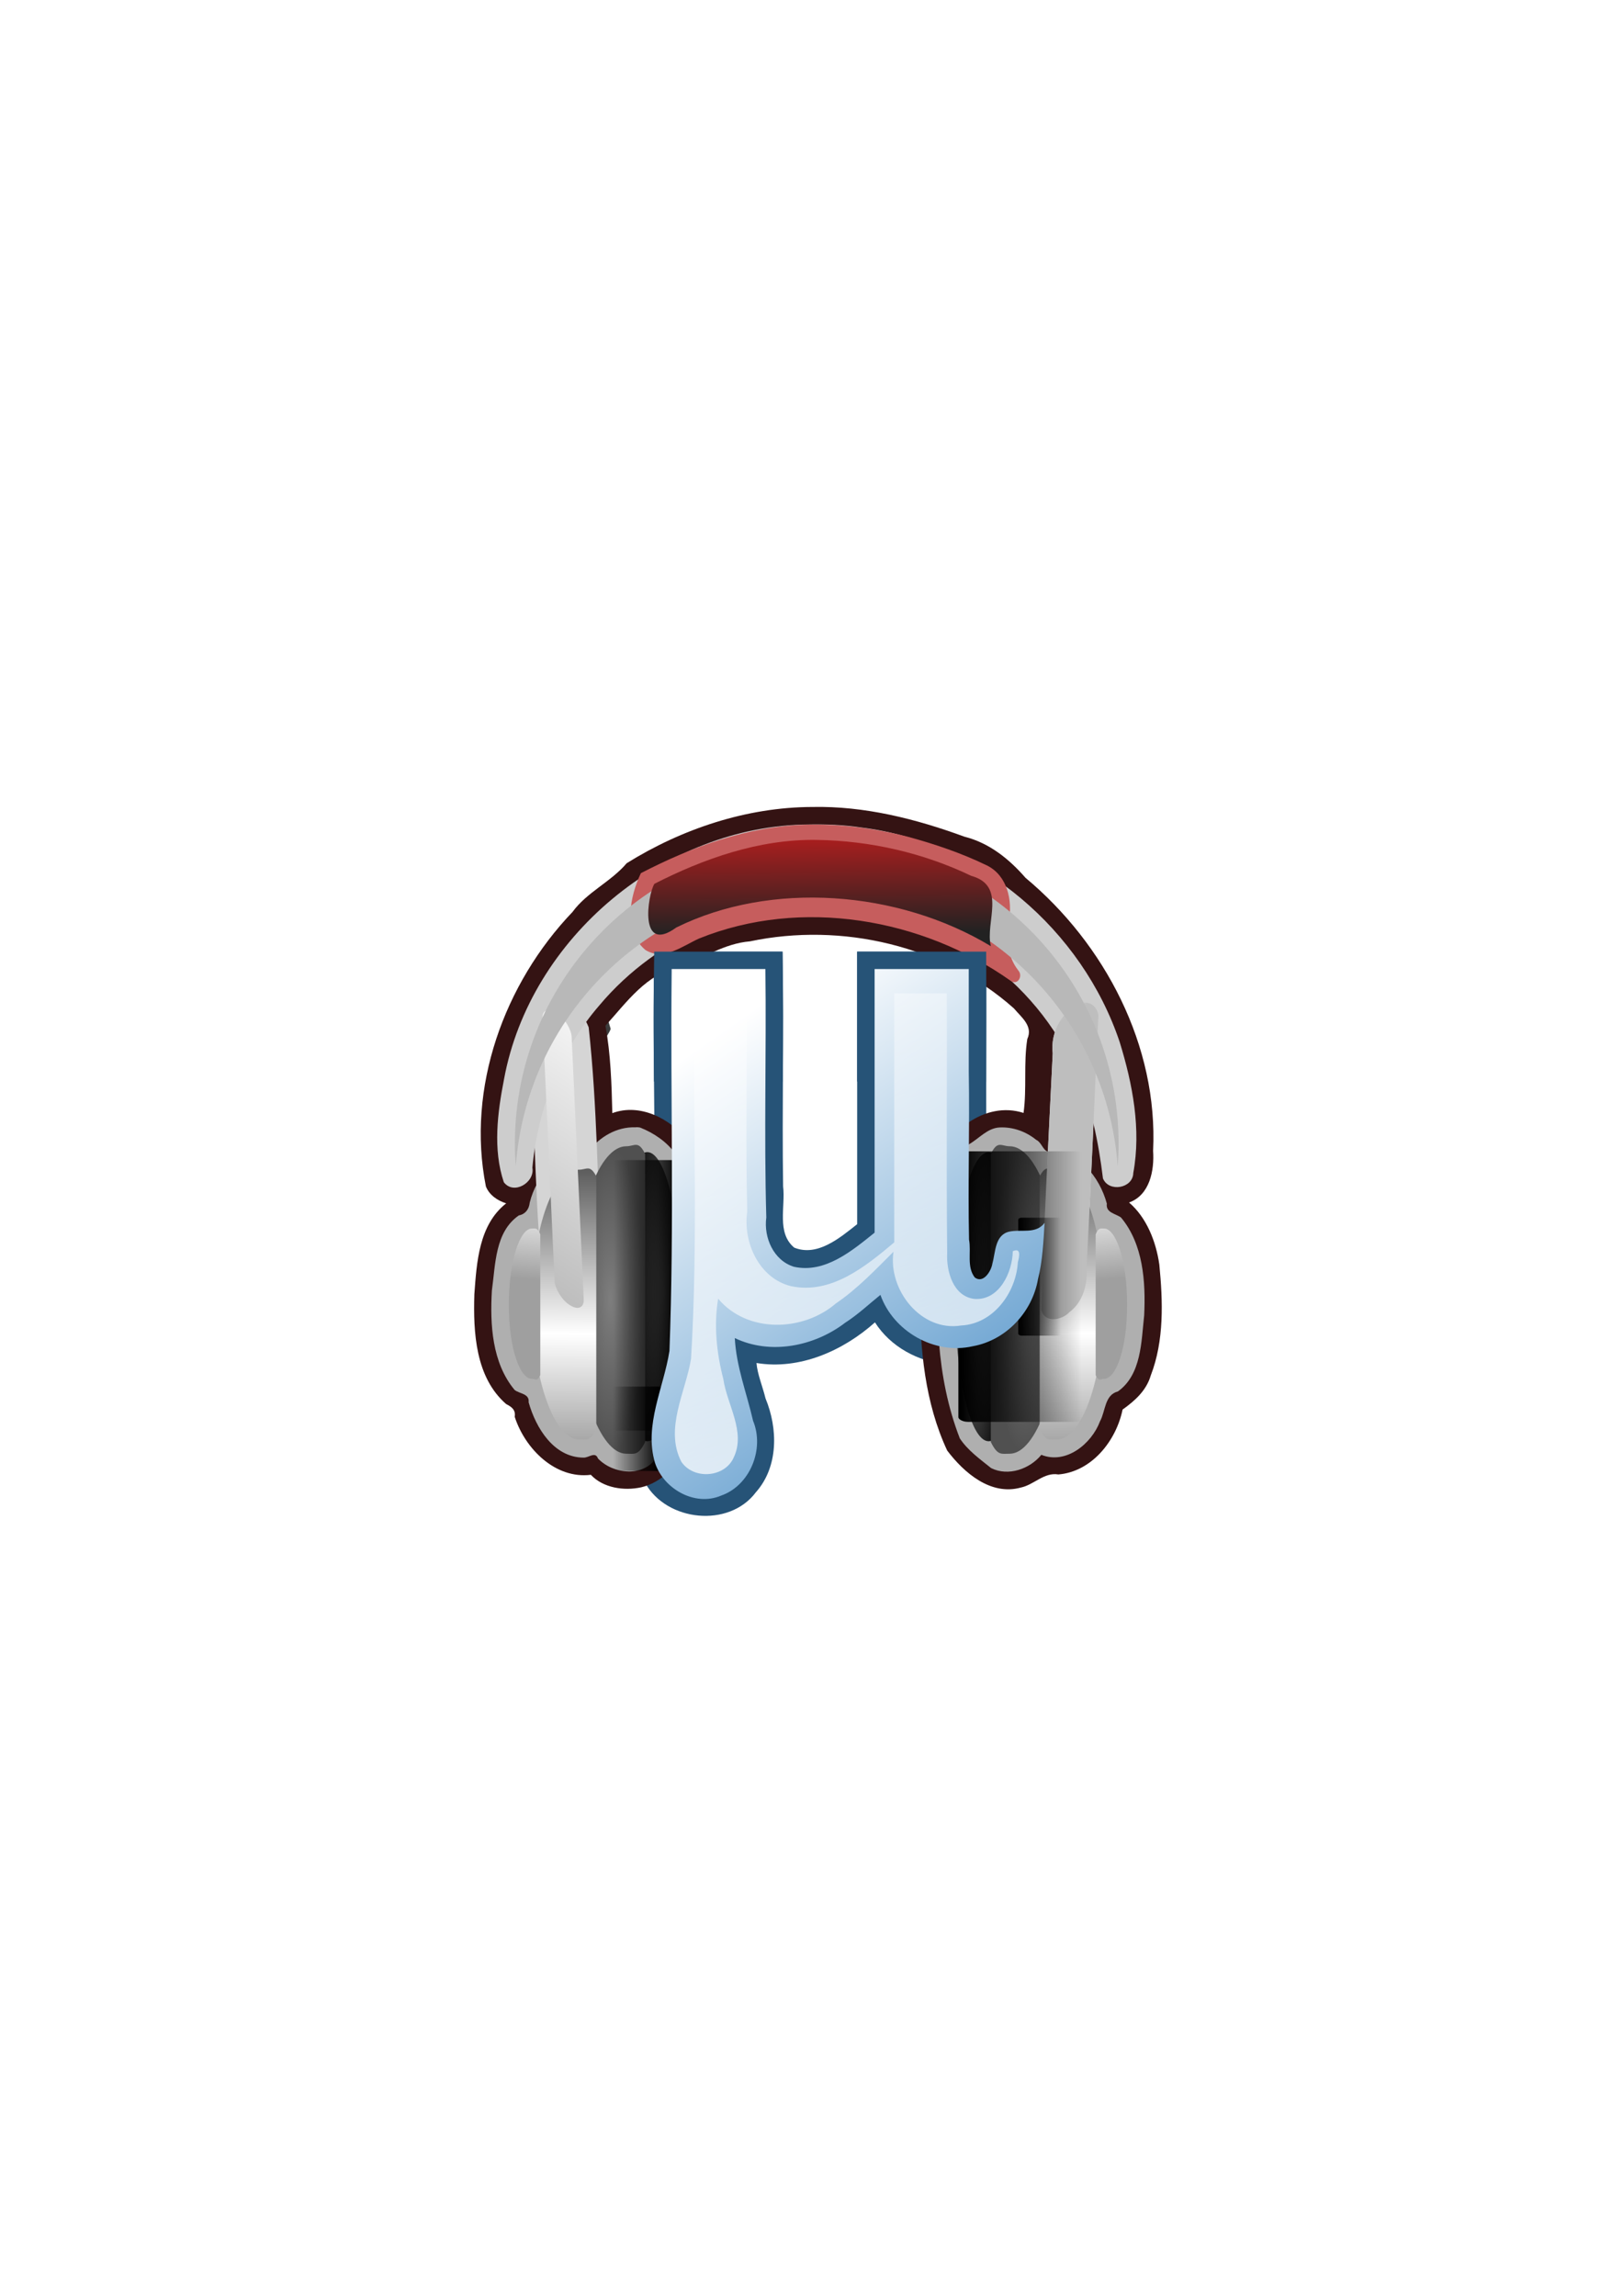 <?xml version="1.0" encoding="UTF-8" standalone="no"?>
<!-- Created with Inkscape (http://www.inkscape.org/) -->

<svg
   xmlns:dc="http://purl.org/dc/elements/1.1/"
   xmlns:cc="http://creativecommons.org/ns#"
   xmlns:rdf="http://www.w3.org/1999/02/22-rdf-syntax-ns#"
   xmlns:svg="http://www.w3.org/2000/svg"
   xmlns="http://www.w3.org/2000/svg"
   xmlns:xlink="http://www.w3.org/1999/xlink"
   xmlns:sodipodi="http://sodipodi.sourceforge.net/DTD/sodipodi-0.dtd"
   xmlns:inkscape="http://www.inkscape.org/namespaces/inkscape"
   width="744.094"
   height="1052.362"
   id="svg8126"
   version="1.1"
   inkscape:version="0.48.2 r9819"
   sodipodi:docname="New document 8">
  <defs
     id="defs8128">
    <radialGradient
       inkscape:collect="always"
       xlink:href="#linearGradient4022"
       id="radialGradient7947"
       gradientUnits="userSpaceOnUse"
       gradientTransform="matrix(1,0,0,7.733,0,-5946.609)"
       cx="317.314"
       cy="883.088"
       fx="317.314"
       fy="883.088"
       r="5.834" />
    <linearGradient
       id="linearGradient4022">
      <stop
         id="stop4024"
         offset="0"
         style="stop-color:#777777;stop-opacity:1;" />
      <stop
         id="stop4026"
         offset="1"
         style="stop-color:#000000;stop-opacity:1;" />
    </linearGradient>
    <radialGradient
       inkscape:collect="always"
       xlink:href="#linearGradient4038"
       id="radialGradient7949"
       gradientUnits="userSpaceOnUse"
       gradientTransform="matrix(-2.64,0,0,11.629,3850.582,-8788.342)"
       cx="305.552"
       cy="880.957"
       fx="305.552"
       fy="880.957"
       r="6.09" />
    <linearGradient
       id="linearGradient4038">
      <stop
         id="stop4040"
         offset="0"
         style="stop-color:#7e7e7e;stop-opacity:1;" />
      <stop
         id="stop4042"
         offset="1"
         style="stop-color:#505050;stop-opacity:1;" />
    </linearGradient>
    <linearGradient
       inkscape:collect="always"
       xlink:href="#linearGradient5296"
       id="linearGradient7951"
       gradientUnits="userSpaceOnUse"
       gradientTransform="matrix(-2.64,0,0,2.64,3850.582,-869.458)"
       x1="297.695"
       y1="905.809"
       x2="298.03"
       y2="858.609" />
    <linearGradient
       id="linearGradient5296">
      <stop
         id="stop5298"
         offset="0"
         style="stop-color:#a5a5a5;stop-opacity:1;" />
      <stop
         style="stop-color:#ffffff;stop-opacity:1;"
         offset="0.4"
         id="stop5300" />
      <stop
         id="stop5302"
         offset="1"
         style="stop-color:#5e5e5e;stop-opacity:1;" />
    </linearGradient>
    <linearGradient
       inkscape:collect="always"
       xlink:href="#linearGradient5304"
       id="linearGradient7953"
       gradientUnits="userSpaceOnUse"
       gradientTransform="matrix(-1.297,0,0,-1.471,3469.07,2755.209)"
       x1="297.695"
       y1="905.809"
       x2="296.262"
       y2="889.545" />
    <linearGradient
       id="linearGradient5304">
      <stop
         style="stop-color:#d8d8d8;stop-opacity:1;"
         offset="0"
         id="stop5306" />
      <stop
         style="stop-color:#9f9f9f;stop-opacity:1;"
         offset="1"
         id="stop5308" />
    </linearGradient>
    <linearGradient
       inkscape:collect="always"
       xlink:href="#linearGradient5382"
       id="linearGradient7955"
       gradientUnits="userSpaceOnUse"
       gradientTransform="matrix(-0.848,0.529,-0.046,0.999,727,-12)"
       x1="-2656.366"
       y1="2736.267"
       x2="-2665.024"
       y2="2896.099" />
    <linearGradient
       id="linearGradient5382"
       inkscape:collect="always">
      <stop
         id="stop5384"
         offset="0"
         style="stop-color:#ffffff;stop-opacity:1" />
      <stop
         id="stop5386"
         offset="1"
         style="stop-color:#bebebe;stop-opacity:1" />
    </linearGradient>
    <radialGradient
       inkscape:collect="always"
       xlink:href="#linearGradient4022"
       id="radialGradient7957"
       gradientUnits="userSpaceOnUse"
       gradientTransform="matrix(1,0,0,7.733,0,-5946.609)"
       cx="317.314"
       cy="883.088"
       fx="317.314"
       fy="883.088"
       r="5.834" />
    <linearGradient
       id="linearGradient8013">
      <stop
         id="stop8015"
         offset="0"
         style="stop-color:#777777;stop-opacity:1;" />
      <stop
         id="stop8017"
         offset="1"
         style="stop-color:#000000;stop-opacity:1;" />
    </linearGradient>
    <radialGradient
       inkscape:collect="always"
       xlink:href="#linearGradient4038"
       id="radialGradient7959"
       gradientUnits="userSpaceOnUse"
       gradientTransform="matrix(2.64,0,0,11.629,2046.677,-8788.342)"
       cx="305.552"
       cy="880.957"
       fx="305.552"
       fy="880.957"
       r="6.09" />
    <linearGradient
       id="linearGradient8020">
      <stop
         id="stop8022"
         offset="0"
         style="stop-color:#7e7e7e;stop-opacity:1;" />
      <stop
         id="stop8024"
         offset="1"
         style="stop-color:#505050;stop-opacity:1;" />
    </linearGradient>
    <linearGradient
       inkscape:collect="always"
       xlink:href="#linearGradient5296"
       id="linearGradient7961"
       gradientUnits="userSpaceOnUse"
       gradientTransform="matrix(2.64,0,0,2.64,2046.677,-869.458)"
       x1="297.695"
       y1="905.809"
       x2="298.03"
       y2="858.609" />
    <linearGradient
       id="linearGradient8027">
      <stop
         id="stop8029"
         offset="0"
         style="stop-color:#a5a5a5;stop-opacity:1;" />
      <stop
         style="stop-color:#ffffff;stop-opacity:1;"
         offset="0.4"
         id="stop8031" />
      <stop
         id="stop8033"
         offset="1"
         style="stop-color:#5e5e5e;stop-opacity:1;" />
    </linearGradient>
    <linearGradient
       inkscape:collect="always"
       xlink:href="#linearGradient5304"
       id="linearGradient7963"
       gradientUnits="userSpaceOnUse"
       gradientTransform="matrix(1.297,0,0,-1.471,2428.188,2755.209)"
       x1="297.695"
       y1="905.809"
       x2="296.262"
       y2="889.545" />
    <linearGradient
       id="linearGradient8036">
      <stop
         style="stop-color:#d8d8d8;stop-opacity:1;"
         offset="0"
         id="stop8038" />
      <stop
         style="stop-color:#9f9f9f;stop-opacity:1;"
         offset="1"
         id="stop8040" />
    </linearGradient>
    <linearGradient
       inkscape:collect="always"
       xlink:href="#linearGradient5372"
       id="linearGradient7965"
       gradientUnits="userSpaceOnUse"
       gradientTransform="translate(882.862,-479.806)"
       x1="2508.159"
       y1="-0.206"
       x2="2499.501"
       y2="159.626" />
    <linearGradient
       inkscape:collect="always"
       id="linearGradient5372">
      <stop
         style="stop-color:#ffffff;stop-opacity:1"
         offset="0"
         id="stop5374" />
      <stop
         style="stop-color:#bebebe;stop-opacity:1"
         offset="1"
         id="stop5376" />
    </linearGradient>
    <linearGradient
       inkscape:collect="always"
       xlink:href="#linearGradient5282"
       id="linearGradient7967"
       gradientUnits="userSpaceOnUse"
       gradientTransform="matrix(1,-0.013,0,1.112,1147,-122.898)"
       x1="1801"
       y1="1250.362"
       x2="1801"
       y2="1290.412" />
    <linearGradient
       id="linearGradient5282">
      <stop
         id="stop5284"
         offset="0"
         style="stop-color:#ac1e1e;stop-opacity:1;" />
      <stop
         id="stop5286"
         offset="1"
         style="stop-color:#222222;stop-opacity:1;" />
    </linearGradient>
    <linearGradient
       inkscape:collect="always"
       xlink:href="#linearGradient7587"
       id="linearGradient7969"
       gradientUnits="userSpaceOnUse"
       gradientTransform="translate(3,0)"
       x1="2882"
       y1="1455.362"
       x2="2851.983"
       y2="1455.362" />
    <linearGradient
       inkscape:collect="always"
       id="linearGradient7587">
      <stop
         style="stop-color:#000000;stop-opacity:1;"
         offset="0"
         id="stop7589" />
      <stop
         style="stop-color:#000000;stop-opacity:0;"
         offset="1"
         id="stop7591" />
    </linearGradient>
    <filter
       color-interpolation-filters="sRGB"
       inkscape:collect="always"
       id="filter7607"
       x="-0.458"
       width="1.916"
       y="-0.118"
       height="1.236">
      <feGaussianBlur
         inkscape:collect="always"
         stdDeviation="6.104"
         id="feGaussianBlur7609" />
    </filter>
    <linearGradient
       inkscape:collect="always"
       xlink:href="#linearGradient7587"
       id="linearGradient7971"
       gradientUnits="userSpaceOnUse"
       gradientTransform="translate(3,0)"
       x1="2882"
       y1="1455.362"
       x2="2851.983"
       y2="1455.362" />
    <linearGradient
       inkscape:collect="always"
       xlink:href="#linearGradient7587"
       id="linearGradient7973"
       gradientUnits="userSpaceOnUse"
       gradientTransform="matrix(1.844,0,0,1,-8328.531,-2904.724)"
       x1="2882"
       y1="1455.362"
       x2="2851.983"
       y2="1455.362" />
    <filter
       color-interpolation-filters="sRGB"
       inkscape:collect="always"
       id="filter7680"
       x="-0.235"
       width="1.469"
       y="-0.112"
       height="1.223">
      <feGaussianBlur
         inkscape:collect="always"
         stdDeviation="5.768"
         id="feGaussianBlur7682" />
    </filter>
    <linearGradient
       inkscape:collect="always"
       xlink:href="#linearGradient7587"
       id="linearGradient7975"
       gradientUnits="userSpaceOnUse"
       gradientTransform="matrix(1.844,0,0,1,-8328.531,-2904.724)"
       x1="2882"
       y1="1455.362"
       x2="2851.983"
       y2="1455.362" />
    <linearGradient
       inkscape:collect="always"
       xlink:href="#linearGradient7258"
       id="linearGradient7977"
       gradientUnits="userSpaceOnUse"
       gradientTransform="translate(739,33)"
       x1="2296"
       y1="1467.362"
       x2="2174.716"
       y2="1293.784" />
    <linearGradient
       id="linearGradient7258">
      <stop
         id="stop7260"
         offset="0"
         style="stop-color:#659fcf;stop-opacity:1;" />
      <stop
         id="stop7262"
         offset="1"
         style="stop-color:#ffffff;stop-opacity:1;" />
    </linearGradient>
    <linearGradient
       inkscape:collect="always"
       xlink:href="#linearGradient5033"
       id="linearGradient7979"
       gradientUnits="userSpaceOnUse"
       gradientTransform="translate(1147.474,-18.799)"
       x1="1801"
       y1="1549.362"
       x2="1712"
       y2="1148.362" />
    <linearGradient
       id="linearGradient5033">
      <stop
         style="stop-color:#ffffff;stop-opacity:1;"
         offset="0"
         id="stop5035" />
      <stop
         style="stop-color:#ffffff;stop-opacity:0;"
         offset="1"
         id="stop5037" />
    </linearGradient>
    <linearGradient
       y2="1148.362"
       x2="1712"
       y1="1549.362"
       x1="1801"
       gradientTransform="translate(1147.474,-18.799)"
       gradientUnits="userSpaceOnUse"
       id="linearGradient8124"
       xlink:href="#linearGradient5033"
       inkscape:collect="always" />
  </defs>
  <sodipodi:namedview
     id="base"
     pagecolor="#ffffff"
     bordercolor="#666666"
     borderopacity="1.0"
     inkscape:pageopacity="0.0"
     inkscape:pageshadow="2"
     inkscape:zoom="0.35"
     inkscape:cx="375"
     inkscape:cy="520"
     inkscape:document-units="px"
     inkscape:current-layer="layer1"
     showgrid="false"
     inkscape:window-width="469"
     inkscape:window-height="455"
     inkscape:window-x="25"
     inkscape:window-y="25"
     inkscape:window-maximized="0" />
  <g
     inkscape:label="Layer 1"
     inkscape:groupmode="layer"
     id="layer1">
    <g
       id="g7889"
       transform="translate(-2573.612,-860.601)"
       inkscape:export-xdpi="17.723703"
       inkscape:export-ydpi="17.723703"
       inkscape:export-filename="C:\Users\lbradley\Desktop\MicroJuke\64x62.png">
      <path
         style="font-size:446.234px;font-style:normal;font-variant:normal;font-weight:normal;font-stretch:normal;text-align:start;line-height:125%;letter-spacing:0px;word-spacing:0px;writing-mode:lr-tb;text-anchor:start;fill:#265377;fill-opacity:1;stroke:none;font-family:Serif;-inkscape-font-specification:Serif"
         d="m 2873.531,1298.812 c -1.168,61.807 2.476,123.776 -2.057,185.47 -4.699,17.963 -12.091,38.699 -2.036,56.155 9.838,17.578 38.372,20.704 50.75,4.156 10.4,-11.716 10.098,-29.223 4.388,-42.995 -1.28,-5.32 -3.756,-11.187 -4.138,-16.224 19.83,3.285 39.767,-5.641 54.312,-18.625 14.372,22.569 50.545,26.675 69.156,7.031 15.434,-15.03 16.394,-38.437 16.948,-58.934 0.291,-6.519 0.422,-13.043 0.615,-19.566 -7.355,5.782 -8.924,16.165 -16.563,21.438 -6.812,-0.681 -14.418,0.409 -18.906,6.062 -0.49,-41.988 -0.064,-83.979 -0.25,-125.969 -19.719,0 -39.438,0 -59.156,0 0,41.646 0,83.292 0,124.938 -7.922,6.261 -18.223,15.031 -28.844,10.75 -8.207,-6.797 -3.956,-18.879 -5.108,-28.094 -0.528,-35.863 0.398,-71.732 -0.267,-107.594 -19.615,0 -39.229,0 -58.844,0 l 0,1 0,1 z"
         id="path7891"
         inkscape:connector-curvature="0" />
      <rect
         style="fill:#3c3c3c;fill-opacity:1;stroke:none"
         id="rect7893"
         width="30.266"
         height="29.684"
         x="-4066.934"
         y="-1958.123"
         rx="14.611"
         ry="1.5"
         transform="matrix(-0.616,-0.788,-0.29,0.957,0,0)" />
      <rect
         transform="matrix(0.616,-0.788,0.29,0.957,0,0)"
         ry="1.5"
         rx="14.611"
         y="3723.708"
         x="2835.809"
         height="29.684"
         width="30.266"
         id="rect7895"
         style="fill:#3c3c3c;fill-opacity:1;stroke:none" />
      <path
         style="fill:#341313;fill-opacity:1;stroke:none"
         d="m 2945.969,1230.5 c -30.076,0.101 -59.745,10.036 -85.031,25.781 -7.311,8.6 -18.159,13.203 -24.849,22.347 -31.329,32.754 -48.706,80.631 -39.714,125.81 1.536,3.946 5.391,6.557 9.312,7.75 -12.518,9.832 -13.522,26.961 -14.596,41.656 -0.546,17.523 0.489,38.069 14.565,50.344 2.503,1.277 4.46,2.664 3.938,5.844 4.72,14.661 18.616,28.62 34.906,26.594 5.63,6.038 15.236,7.473 23.125,5.719 9.646,-2.245 16.268,-10.309 22.031,-17.719 9.893,-16.454 9.666,-36.668 11.563,-55.312 1.585,-28.963 0.391,-59.504 -12.502,-85.897 -7.713,-10.12 -21.777,-17.259 -34.373,-12.572 -0.334,-13.405 -0.727,-26.887 -3.156,-40.094 9.726,-10.687 18.892,-24.008 34.031,-26.875 10.67,-4.118 20.568,-10.835 32.197,-11.77 42.129,-8.85 88.66,1.865 121.022,30.707 3.403,4.056 8.925,8.103 6.156,14.062 -1.768,11.154 -0.163,22.654 -1.719,33.875 -17.566,-5.697 -35.866,8.623 -40.219,25.344 -5.534,19.074 -6.437,39.253 -7.25,59.062 -0.094,23.864 2.301,48.573 12.463,70.347 7.706,10.174 19.964,20.793 33.755,16.965 6.093,-1.275 10.65,-7.109 17.219,-6 15.346,-1.284 26.5,-15.468 29.437,-29.75 5.634,-4.006 10.915,-8.736 12.906,-15.594 6.218,-16.035 5.58,-34.032 3.938,-50.875 -1.492,-10.533 -5.857,-21.603 -13.875,-28.438 9.511,-3.398 11.638,-14.746 11.024,-23.655 2.347,-48.21 -22.106,-94.815 -58.502,-125.187 -7.575,-8.702 -16.661,-16.001 -28.059,-18.869 -22.28,-8.166 -45.818,-14.117 -69.744,-13.602 z"
         id="path7897"
         inkscape:connector-curvature="0" />
      <path
         style="fill:#afafaf;fill-opacity:1;stroke:none"
         d="m 2864.844,1377.344 c -8.459,-0.272 -16.404,4.394 -21.313,11 -13.767,-1.28 -24.086,11.32 -27.062,23.531 -0.309,3.041 -2.009,5.281 -4.969,5.844 -11.012,7.587 -10.695,22.529 -12.375,34.406 -0.915,15.586 0.064,33.161 10.406,45.594 2.314,1.842 6.897,1.649 6.438,5.656 3.302,11.726 11.508,25.321 25.219,25.375 2.326,0.097 5.348,-2.965 6.562,0.375 6.798,7.21 20.793,8.808 26.688,-0.281 12.023,-7.016 14.104,-22.175 16.469,-34.656 4.116,-34.751 5.554,-71.599 -7.594,-104.594 -3.857,-5.554 -9.963,-9.661 -16.188,-12.125 -0.748,-0.166 -1.52,-0.211 -2.281,-0.125 z m 167.125,0.062 c -5.634,0.218 -9.522,5.128 -14.063,7.688 -11.148,12.272 -10.696,30.122 -13.219,45.594 -2.562,29.852 -1.962,61.093 8.969,89.25 3.654,5.516 9.28,9.535 14.375,13.625 7.907,3.926 17.769,0.347 23,-6.094 11.326,4.541 23.049,-5.041 26.906,-15.375 2.577,-4.677 2.035,-12.057 8.219,-13.688 10.839,-7.774 10.682,-22.878 12.027,-34.873 0.729,-15.382 -0.424,-32.626 -10.621,-44.846 -2.577,-1.851 -7.079,-2.178 -6.5,-6.375 -3.293,-12.223 -13.287,-25.092 -27.281,-23.938 -2.072,-0.738 -2.742,-4.223 -5.094,-5.281 -4.675,-3.805 -10.651,-5.975 -16.719,-5.688 z"
         id="path7899"
         inkscape:connector-curvature="0" />
      <path
         inkscape:connector-curvature="0"
         id="path7901"
         d="m 3070.594,1320.312 c -9.784,2.417 -15.541,13.463 -14.344,23.125 -1.924,39.137 -4.002,78.347 -5.219,117.469 1.156,6.162 9.185,4.997 12.5,1.438 6.791,-4.8 8.894,-13.439 8.265,-21.435 2.078,-38.261 3.596,-76.754 5.391,-114.909 -0.422,-3.186 -3.082,-6.241 -6.594,-5.688 z"
         style="fill:#d5d5d5;fill-opacity:1;stroke:none" />
      <path
         style="fill:#d5d5d5;fill-opacity:1;stroke:none"
         d="m 2824.375,1316.375 c -8.793,1.68 -9.493,12.558 -7.844,19.656 2.417,39.512 2.2,79.314 6.594,118.625 3.158,8.832 13.657,18.172 23.281,12.875 7.491,-6.632 2.411,-17.138 3.214,-25.622 -2.147,-36.776 -2.081,-73.837 -6.12,-110.409 -3.12,-7.776 -9.967,-15.64 -19.125,-15.125 z"
         id="path7903"
         inkscape:connector-curvature="0" />
      <path
         style="fill:#cdcdcd;fill-opacity:1;stroke:none"
         d="m 2944.406,1238.531 c -66.078,0.419 -127.743,51.852 -139.696,116.675 -3.026,15.408 -5.179,32.216 -0.116,47.294 4.553,6.045 14.299,0.128 13.099,-6.648 2.563,-27.171 12.731,-53.676 30.713,-74.415 26.654,-31.767 69.115,-50.257 110.808,-45.971 46.139,3.831 89.291,33.626 107.703,76.411 7.04,15.436 10.313,32.244 12.364,48.872 2.618,6.522 13.761,4.634 13.906,-2.469 3.688,-20.037 -0.302,-40.78 -6.219,-59.969 -17.196,-51.405 -64.275,-91.742 -118.397,-98.388 -7.955,-1.194 -16.088,-1.546 -24.166,-1.394 z"
         id="path7905"
         inkscape:connector-curvature="0" />
      <path
         style="fill:#c65d5d;fill-opacity:1;stroke:none"
         d="m 2943.031,1238.625 c -26.631,0.715 -52.197,10.104 -75.594,22.219 -5.079,10.767 -8.218,26.315 1.969,35.125 8.291,5.379 17.306,-1.859 24.75,-5.188 46.759,-18.858 102.188,-9.34 142.813,19.406 3.229,2.262 5.767,-2.187 3.5,-4.75 -5.053,-6.455 -5.744,-14.829 -4.313,-22.688 1.724,-9.514 -0.725,-20.763 -10,-25.406 -11.63,-5.659 -23.918,-9.828 -36.437,-13.219 -15.21,-3.892 -30.936,-5.89 -46.688,-5.5 z"
         id="path7907"
         inkscape:connector-curvature="0" />
      <path
         transform="matrix(-2.64,0,0,2.45,3857.115,-708.83)"
         d="m 320.319,883.187 c 0,14.938 -2.612,27.047 -5.834,27.047 -3.222,0 -5.834,-12.109 -5.834,-27.047 0,-14.938 2.612,-27.047 5.834,-27.047 3.222,0 5.834,12.109 5.834,27.047 z"
         sodipodi:ry="27.046835"
         sodipodi:rx="5.833631"
         sodipodi:cy="883.18689"
         sodipodi:cx="314.48575"
         id="path7909"
         style="fill:url(#radialGradient7947);fill-opacity:1;stroke:none"
         sodipodi:type="arc" />
      <path
         sodipodi:nodetypes="sssccs"
         inkscape:connector-curvature="0"
         id="path7911"
         d="m 3036.543,1386.028 c 11.867,0 23.48,27.476 23.48,69.488 0,42.011 -11.612,71.444 -23.48,71.444 -3.881,0 -5.53,0.998 -8.673,-5.374 l 0,-132.051 c 3.143,-6.372 4.792,-3.507 8.673,-3.507 z"
         style="fill:url(#radialGradient7949);fill-opacity:1;stroke:none" />
      <path
         style="fill:url(#linearGradient7951);fill-opacity:1;stroke:none"
         d="m 3058.188,1396.762 c 10.834,0 21.435,24.111 21.435,60.977 0,36.866 -10.601,62.694 -21.435,62.694 -3.543,0 -5.049,0.876 -7.917,-4.716 l 0,-115.879 c 2.869,-5.591 4.374,-3.078 7.917,-3.078 z"
         id="path7913"
         inkscape:connector-curvature="0"
         sodipodi:nodetypes="sssccs" />
      <path
         sodipodi:nodetypes="sssccs"
         inkscape:connector-curvature="0"
         id="path7915"
         d="m 3079.827,1492.636 c 5.322,0 10.529,-13.433 10.529,-33.972 0,-20.539 -5.207,-34.929 -10.529,-34.929 -1.74,0 -2.48,-0.488 -3.889,2.627 l 0,64.559 c 1.409,3.115 2.149,1.715 3.889,1.715 z"
         style="fill:url(#linearGradient7953);fill-opacity:1;stroke:none" />
      <path
         style="fill:url(#linearGradient7955);fill-opacity:1;stroke:none"
         d="m 3070.656,1320.312 c -9.84,2.332 -15.603,13.443 -14.406,23.156 -1.912,39.187 -4.114,78.451 -5.156,117.625 1.315,6.128 9.4,4.667 12.656,1.094 6.695,-4.934 8.613,-13.364 8.047,-21.278 2.067,-38.271 3.579,-76.713 5.391,-114.909 -0.418,-3.216 -3.058,-6.205 -6.531,-5.688 z"
         id="path7917"
         inkscape:connector-curvature="0" />
      <path
         sodipodi:type="arc"
         style="fill:url(#radialGradient7957);fill-opacity:1;stroke:none"
         id="path7919"
         sodipodi:cx="314.48575"
         sodipodi:cy="883.18689"
         sodipodi:rx="5.833631"
         sodipodi:ry="27.046835"
         d="m 320.319,883.187 c 0,14.938 -2.612,27.047 -5.834,27.047 -3.222,0 -5.834,-12.109 -5.834,-27.047 0,-14.938 2.612,-27.047 5.834,-27.047 3.222,0 5.834,12.109 5.834,27.047 z"
         transform="matrix(2.64,0,0,2.45,2040.143,-708.83)" />
      <path
         style="fill:url(#radialGradient7959);fill-opacity:1;stroke:none"
         d="m 2860.715,1386.028 c -11.867,0 -23.48,27.476 -23.48,69.488 0,42.011 11.612,71.444 23.48,71.444 3.881,0 5.53,0.998 8.673,-5.374 l 0,-132.051 c -3.143,-6.372 -4.792,-3.507 -8.673,-3.507 z"
         id="path7921"
         inkscape:connector-curvature="0"
         sodipodi:nodetypes="sssccs" />
      <path
         sodipodi:nodetypes="sssccs"
         inkscape:connector-curvature="0"
         id="path7923"
         d="m 2839.07,1396.762 c -10.834,0 -21.435,24.111 -21.435,60.977 0,36.866 10.601,62.694 21.435,62.694 3.543,0 5.049,0.876 7.917,-4.716 l 0,-115.879 c -2.869,-5.591 -4.374,-3.078 -7.917,-3.078 z"
         style="fill:url(#linearGradient7961);fill-opacity:1;stroke:none" />
      <path
         style="fill:url(#linearGradient7963);fill-opacity:1;stroke:none"
         d="m 2817.431,1492.636 c -5.322,0 -10.529,-13.433 -10.529,-33.972 0,-20.539 5.207,-34.929 10.529,-34.929 1.74,0 2.48,-0.488 3.889,2.627 l 0,64.559 c -1.409,3.115 -2.149,1.715 -3.889,1.715 z"
         id="path7925"
         inkscape:connector-curvature="0"
         sodipodi:nodetypes="sssccs" />
      <rect
         style="fill:url(#linearGradient7965);fill-opacity:1;stroke:none"
         id="rect7927"
         width="15.755"
         height="134.166"
         x="3352.438"
         y="-453.254"
         rx="7.606"
         ry="6.781"
         transform="matrix(0.848,0.529,0.046,0.999,0,0)" />
      <path
         style="fill:#b8b8b8;fill-opacity:1;stroke:none"
         d="m 2948.1,1246.497 c -76.42,0 -138.431,61.929 -138.431,138.349 0,3.471 0.161,6.906 0.412,10.312 5.256,-71.622 65.055,-128.119 138.019,-128.119 72.964,0 132.68,56.497 137.936,128.119 0.251,-3.406 0.412,-6.841 0.412,-10.312 0,-76.419 -61.929,-138.349 -138.349,-138.349 z"
         id="path7929"
         inkscape:connector-curvature="0" />
      <path
         sodipodi:nodetypes="cccccc"
         inkscape:connector-curvature="0"
         id="path7931"
         d="m 2948.119,1245.602 c -26.557,-0.481 -52.379,8.813 -74.495,20.13 -3.108,5.138 -7.3,32.634 10.065,20.01 43.19,-21.358 101.499,-17.213 144.206,8.573 -2.777,-10.85 7.521,-27.685 -9.013,-32.243 -21.742,-10.442 -46.212,-16.117 -70.762,-16.47 z"
         style="fill:url(#linearGradient7967);fill-opacity:1;stroke:none" />
      <rect
         ry="2.139"
         rx="2.399"
         y="1392.362"
         x="2854"
         height="124"
         width="32"
         id="rect7933"
         style="fill:url(#linearGradient7969);fill-opacity:1;stroke:none;filter:url(#filter7607)"
         transform="matrix(0.723,0,0,0.312,790.41,1061.772)" />
      <rect
         style="fill:url(#linearGradient7971);fill-opacity:1;stroke:none;filter:url(#filter7607)"
         id="rect7935"
         width="32"
         height="124"
         x="2854"
         y="1392.362"
         rx="2.399"
         ry="2.139" />
      <rect
         ry="2.139"
         rx="4.423"
         y="-1512.362"
         x="-3072"
         height="124"
         width="59"
         id="rect7937"
         style="fill:url(#linearGradient7973);fill-opacity:1;stroke:none;filter:url(#filter7680)"
         transform="scale(-1,-1)" />
      <path
         inkscape:connector-curvature="0"
         style="font-size:446.234px;font-style:normal;font-variant:normal;font-weight:normal;font-stretch:normal;text-align:start;line-height:125%;letter-spacing:0px;word-spacing:0px;writing-mode:lr-tb;text-anchor:start;fill:#265377;fill-opacity:1;stroke:none;font-family:Serif;-inkscape-font-specification:Serif"
         d="m 2873.531,1296.812 0,1 0,1 c -0.362,19.174 -0.27,38.37 -0.094,57.562 l 59.094,0 c 0.091,-19.86 0.212,-39.705 -0.156,-59.562 l -58.844,0 z m 93.063,0 0,59.562 59.156,0 c 0.024,-19.849 0.088,-39.713 0,-59.562 l -59.156,0 z"
         id="path7939" />
      <rect
         transform="matrix(-0.345,0,0,-0.436,2000.96,813.443)"
         style="fill:url(#linearGradient7975);fill-opacity:1;stroke:none;filter:url(#filter7680)"
         id="rect7941"
         width="59"
         height="124"
         x="-3072"
         y="-1512.362"
         rx="4.423"
         ry="2.139" />
      <path
         style="font-size:446.234px;font-style:normal;font-variant:normal;font-weight:normal;font-stretch:normal;text-align:start;line-height:125%;letter-spacing:0px;word-spacing:0px;writing-mode:lr-tb;text-anchor:start;fill:url(#linearGradient7977);fill-opacity:1;stroke:none;font-family:Serif;-inkscape-font-specification:Serif"
         d="m 2881.543,1306.337 c -0.583,57.817 1.211,115.687 -1.008,173.468 -2.617,16.928 -11.771,34.037 -6.626,51.349 3.944,11.95 18.26,20.138 30.32,15.004 13.283,-4.658 19.983,-21.371 14.644,-34.281 -2.896,-12.613 -7.723,-24.94 -8.378,-37.929 16.386,7.87 36.513,3.767 50.599,-7.022 5.737,-3.672 11.036,-8.633 16.162,-12.783 5.893,16.74 24.845,27.605 42.347,23.55 15.278,-2.746 27.314,-15.646 29.912,-30.824 2.112,-8.386 2.494,-17.096 3.025,-25.734 -4.028,5.372 -10.849,2.784 -16.348,4.057 -6.48,1.587 -6.151,9.423 -7.586,14.548 -0.471,3.339 -4.125,9.446 -8.09,6.434 -3.784,-4.87 -1.561,-11.673 -2.626,-17.332 -0.562,-25.666 0.328,-51.342 -0.134,-77.012 0,-15.676 0,-31.352 0,-47.028 -14.388,0 -28.775,0 -43.163,0 0,40.274 0,80.548 0,120.822 -10.377,8.342 -22.77,18.77 -36.945,15.652 -9.368,-2.836 -13.977,-13.423 -12.712,-22.613 -1.086,-37.944 0.073,-75.909 -0.419,-113.862 -14.324,0 -28.647,0 -42.971,0 l 0,0.768 0,0.768 z"
         id="path7943"
         inkscape:connector-curvature="0" />
      <path
         inkscape:connector-curvature="0"
         id="path7945"
         d="m 2891.945,1321.566 c -0.632,53.961 1.752,108.021 -1.517,161.91 -2.512,15.342 -12.223,32.042 -4.454,47.15 5.703,8.469 20.188,7.277 24.107,-2.13 5.479,-11.694 -3.167,-24.049 -4.847,-35.763 -3.085,-11.948 -4.413,-24.556 -2.382,-36.849 13.31,15.919 38.824,15.247 53.974,2.195 9.847,-6.671 18.023,-15.339 26.416,-23.688 -2.562,17.585 12.765,36.795 31.046,33.789 14.715,-0.705 25.183,-15.065 25.979,-29.013 0.662,-2.545 1.617,-6.798 -2.324,-5.035 -0.163,9.553 -6.099,22.616 -17.491,21.881 -9.841,-1.073 -13.059,-12.69 -12.586,-21.171 -0.449,-39.628 0.01,-79.261 -0.194,-118.891 -8.025,0 -16.05,0 -24.075,0 0,38.038 0,76.076 0,114.115 -13.085,11.058 -29.052,24.037 -47.376,20.073 -14.627,-3.618 -22.058,-20.122 -20.03,-34.176 -0.813,-33.332 0,-66.675 -0.269,-100.012 -7.982,0 -15.964,0 -23.946,0 -0.011,1.872 -0.022,3.744 -0.032,5.615 z"
         style="font-size:446.234px;font-style:normal;font-variant:normal;font-weight:normal;font-stretch:normal;text-align:start;line-height:125%;letter-spacing:0px;word-spacing:0px;writing-mode:lr-tb;text-anchor:start;opacity:0.73;fill:url(#linearGradient8124);fill-opacity:1;stroke:none;font-family:Serif;-inkscape-font-specification:Serif" />
    </g>
  </g>
</svg>
